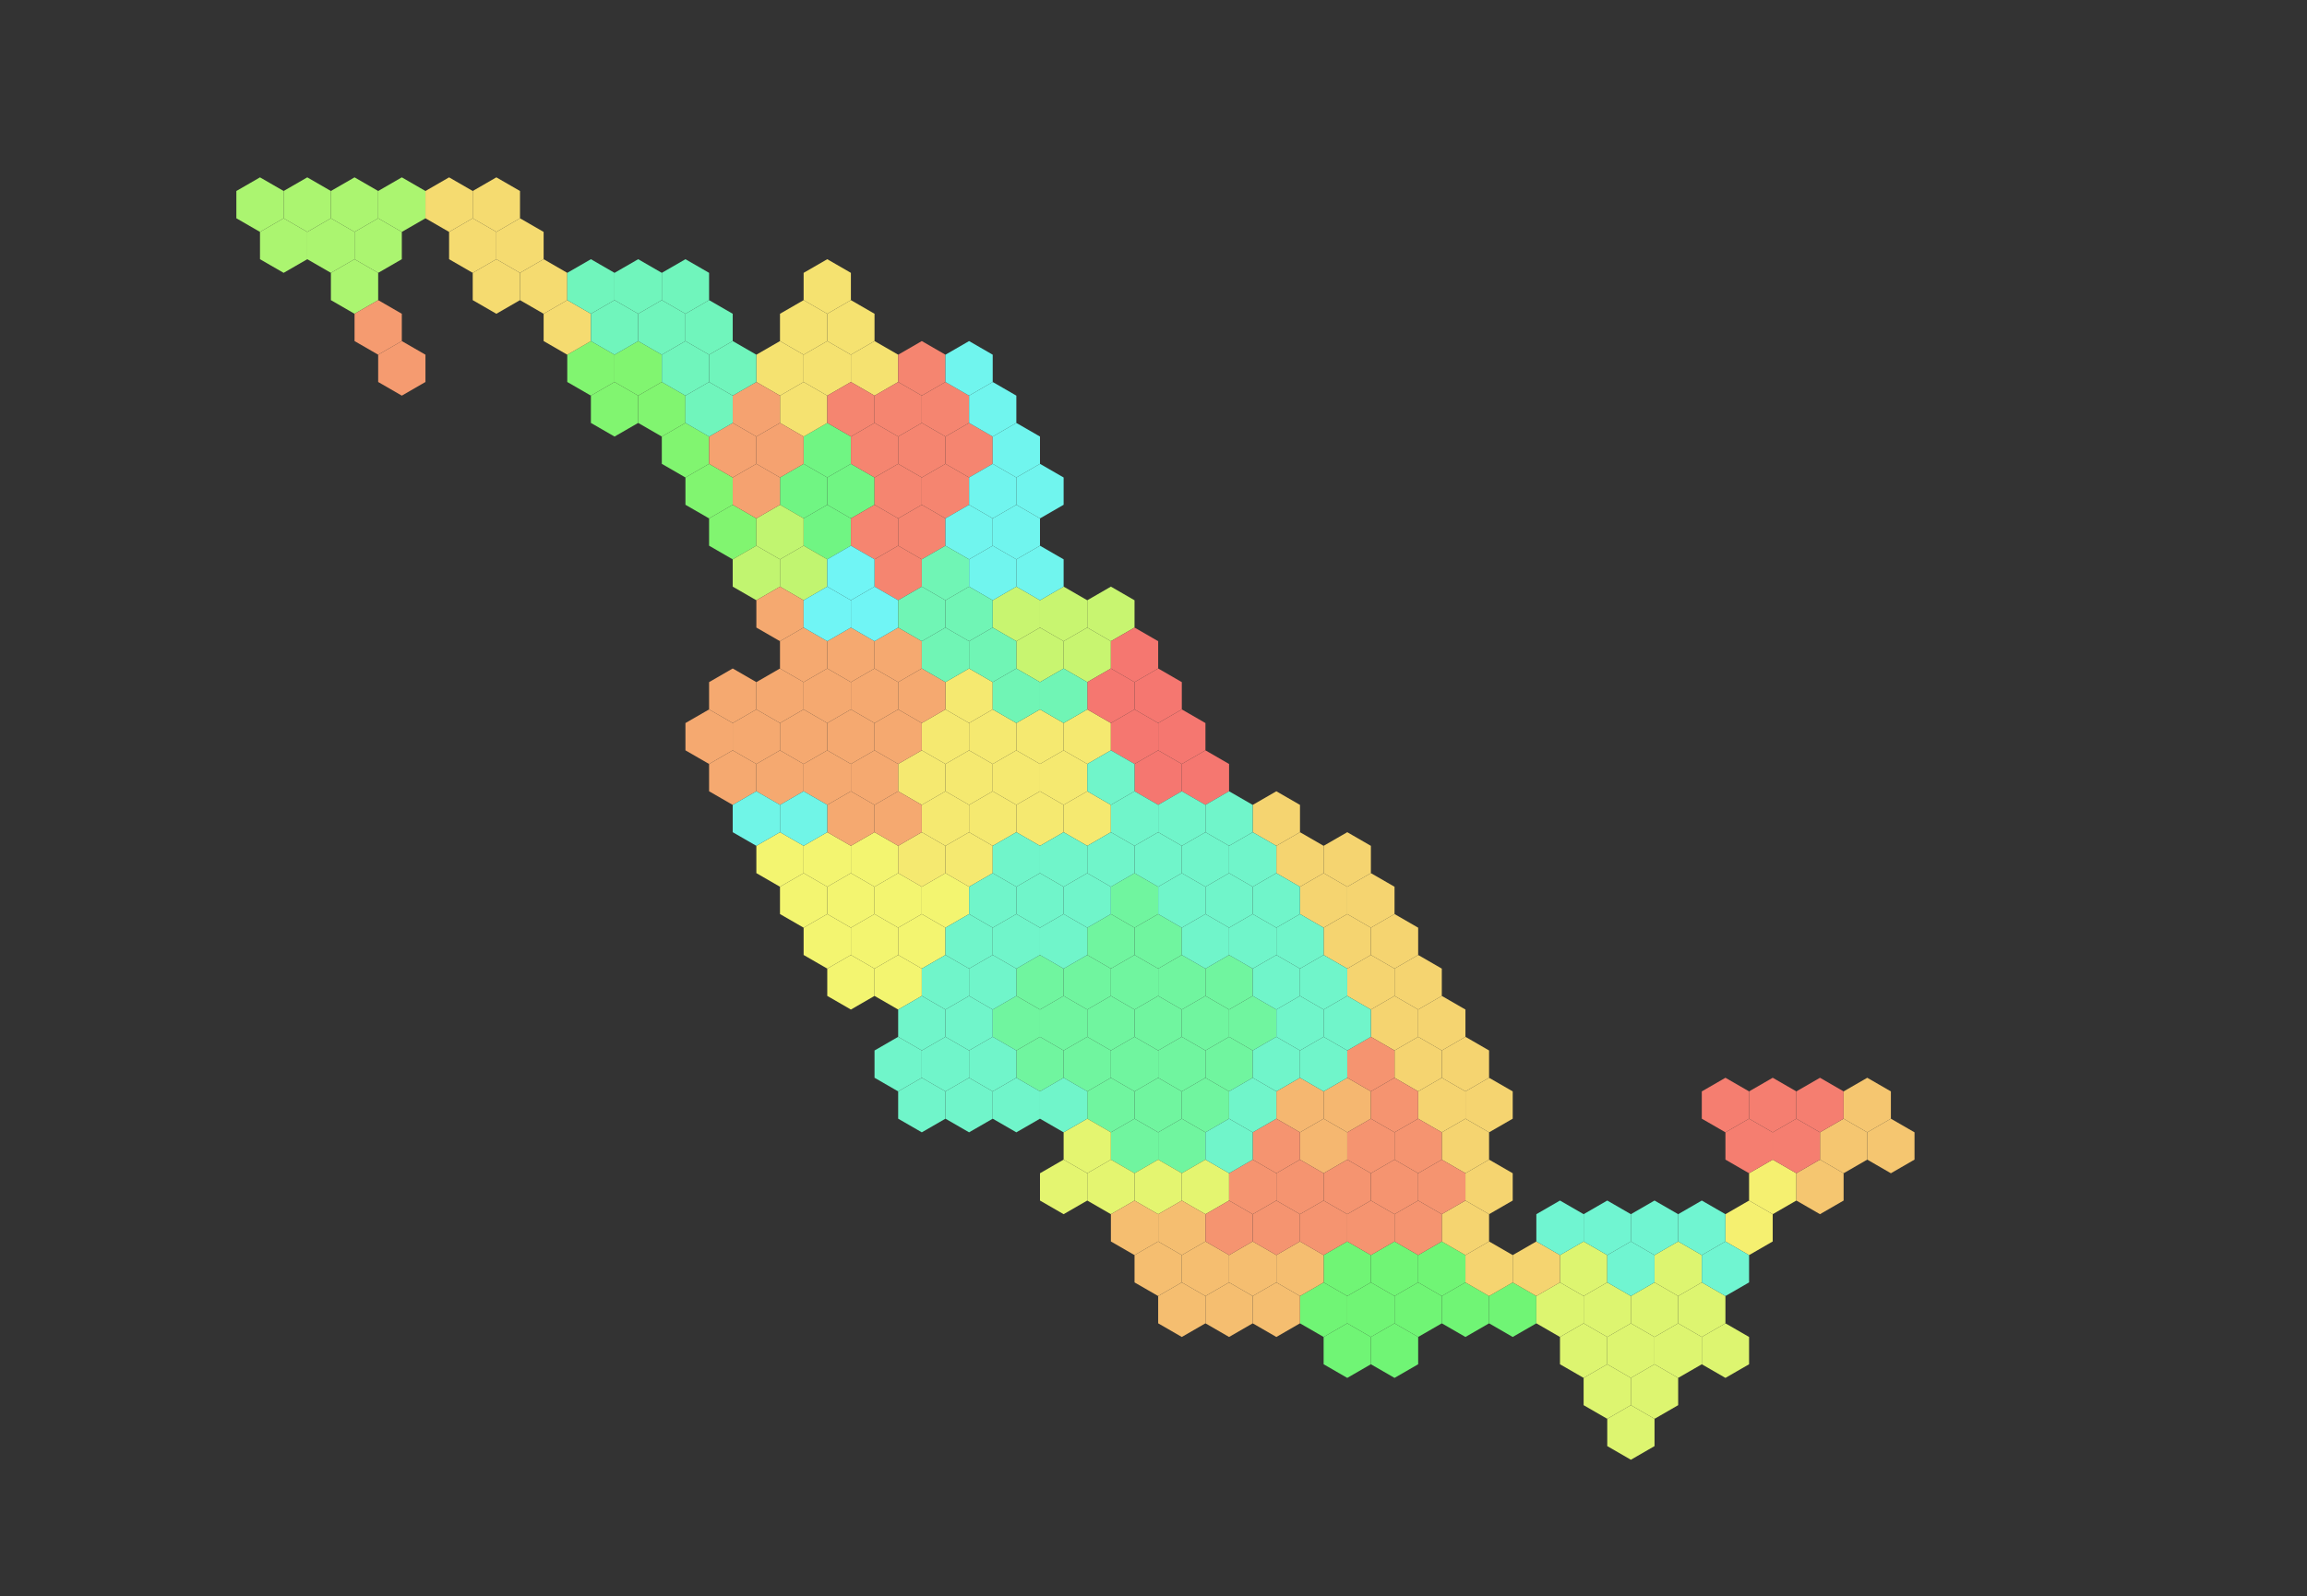 <?xml version="1.0" encoding="utf-8"?><svg xmlns="http://www.w3.org/2000/svg" width="1994" height="1380"><rect width="100%" height="100%" fill="#333333" stroke="none"/><g id="Ciudad de México"><polygon points="960.178,766.667,980.607,754.872,1001.037,766.667,1001.037,790.256,980.607,802.051,960.178,790.256,960.178,766.667" fill="rgb(112, 245, 159)"/><polygon points="878.461,837.436,898.89,825.641,919.319,837.436,919.319,861.026,898.89,872.821,878.461,861.026,878.461,837.436" fill="rgb(112, 245, 159)"/><polygon points="878.461,908.205,898.89,896.41,919.319,908.205,919.319,931.795,898.89,943.59,878.461,931.795,878.461,908.205" fill="rgb(112, 245, 159)"/><polygon points="858.031,872.821,878.461,861.026,898.89,872.821,898.89,896.41,878.461,908.205,858.031,896.41,858.031,872.821" fill="rgb(112, 245, 159)"/><polygon points="919.319,837.436,939.749,825.641,960.178,837.436,960.178,861.026,939.749,872.821,919.319,861.026,919.319,837.436" fill="rgb(112, 245, 159)"/><polygon points="898.89,872.821,919.319,861.026,939.749,872.821,939.749,896.41,919.319,908.205,898.89,896.41,898.89,872.821" fill="rgb(112, 245, 159)"/><polygon points="919.319,908.205,939.749,896.41,960.178,908.205,960.178,931.795,939.749,943.59,919.319,931.795,919.319,908.205" fill="rgb(112, 245, 159)"/><polygon points="939.749,802.051,960.178,790.256,980.607,802.051,980.607,825.641,960.178,837.436,939.749,825.641,939.749,802.051" fill="rgb(112, 245, 159)"/><polygon points="960.178,837.436,980.607,825.641,1001.037,837.436,1001.037,861.026,980.607,872.821,960.178,861.026,960.178,837.436" fill="rgb(112, 245, 159)"/><polygon points="939.749,872.821,960.178,861.026,980.607,872.821,980.607,896.41,960.178,908.205,939.749,896.41,939.749,872.821" fill="rgb(112, 245, 159)"/><polygon points="960.178,908.205,980.607,896.41,1001.037,908.205,1001.037,931.795,980.607,943.59,960.178,931.795,960.178,908.205" fill="rgb(112, 245, 159)"/><polygon points="939.749,943.59,960.178,931.795,980.607,943.59,980.607,967.179,960.178,978.974,939.749,967.179,939.749,943.59" fill="rgb(112, 245, 159)"/><polygon points="960.178,978.974,980.607,967.179,1001.037,978.974,1001.037,1002.564,980.607,1014.359,960.178,1002.564,960.178,978.974" fill="rgb(112, 245, 159)"/><polygon points="980.607,802.051,1001.037,790.256,1021.466,802.051,1021.466,825.641,1001.037,837.436,980.607,825.641,980.607,802.051" fill="rgb(112, 245, 159)"/><polygon points="1001.037,837.436,1021.466,825.641,1041.895,837.436,1041.895,861.026,1021.466,872.821,1001.037,861.026,1001.037,837.436" fill="rgb(112, 245, 159)"/><polygon points="980.607,872.821,1001.037,861.026,1021.466,872.821,1021.466,896.41,1001.037,908.205,980.607,896.41,980.607,872.821" fill="rgb(112, 245, 159)"/><polygon points="1001.037,908.205,1021.466,896.41,1041.895,908.205,1041.895,931.795,1021.466,943.59,1001.037,931.795,1001.037,908.205" fill="rgb(112, 245, 159)"/><polygon points="980.607,943.59,1001.037,931.795,1021.466,943.59,1021.466,967.179,1001.037,978.974,980.607,967.179,980.607,943.59" fill="rgb(112, 245, 159)"/><polygon points="1001.037,978.974,1021.466,967.179,1041.895,978.974,1041.895,1002.564,1021.466,1014.359,1001.037,1002.564,1001.037,978.974" fill="rgb(112, 245, 159)"/><polygon points="1041.895,837.436,1062.324,825.641,1082.754,837.436,1082.754,861.026,1062.324,872.821,1041.895,861.026,1041.895,837.436" fill="rgb(112, 245, 159)"/><polygon points="1021.466,872.821,1041.895,861.026,1062.324,872.821,1062.324,896.41,1041.895,908.205,1021.466,896.41,1021.466,872.821" fill="rgb(112, 245, 159)"/><polygon points="1021.466,943.59,1041.895,931.795,1062.324,943.59,1062.324,967.179,1041.895,978.974,1021.466,967.179,1021.466,943.59" fill="rgb(112, 245, 159)"/><polygon points="1041.895,908.205,1062.324,896.41,1082.754,908.205,1082.754,931.795,1062.324,943.59,1041.895,931.795,1041.895,908.205" fill="rgb(112, 245, 159)"/><polygon points="1062.324,872.821,1082.754,861.026,1103.183,872.821,1103.183,896.41,1082.754,908.205,1062.324,896.41,1062.324,872.821" fill="rgb(112, 245, 159)"/></g><g id="Zacatecas"><polygon points="694.597,448.205,715.026,436.41,735.455,448.205,735.455,471.795,715.026,483.59,694.597,471.795,694.597,448.205" fill="rgb(112, 245, 131)"/><polygon points="674.167,412.821,694.597,401.026,715.026,412.821,715.026,436.41,694.597,448.205,674.167,436.41,674.167,412.821" fill="rgb(112, 245, 131)"/><polygon points="694.597,377.436,715.026,365.641,735.455,377.436,735.455,401.026,715.026,412.821,694.597,401.026,694.597,377.436" fill="rgb(112, 245, 131)"/><polygon points="715.026,412.821,735.455,401.026,755.885,412.821,755.885,436.41,735.455,448.205,715.026,436.41,715.026,412.821" fill="rgb(112, 245, 131)"/></g><g id="Oaxaca"><polygon points="1184.9,1155.897,1205.33,1144.103,1225.759,1155.897,1225.759,1179.487,1205.33,1191.282,1184.9,1179.487,1184.9,1155.897" fill="rgb(112, 245, 117)"/><polygon points="1144.042,1085.128,1164.471,1073.333,1184.9,1085.128,1184.9,1108.718,1164.471,1120.513,1144.042,1108.718,1144.042,1085.128" fill="rgb(112, 245, 117)"/><polygon points="1123.612,1120.513,1144.042,1108.718,1164.471,1120.513,1164.471,1144.103,1144.042,1155.897,1123.612,1144.103,1123.612,1120.513" fill="rgb(112, 245, 117)"/><polygon points="1144.042,1155.897,1164.471,1144.103,1184.9,1155.897,1184.9,1179.487,1164.471,1191.282,1144.042,1179.487,1144.042,1155.897" fill="rgb(112, 245, 117)"/><polygon points="1246.188,1120.513,1266.618,1108.718,1287.047,1120.513,1287.047,1144.103,1266.618,1155.897,1246.188,1144.103,1246.188,1120.513" fill="rgb(112, 245, 117)"/><polygon points="1225.759,1085.128,1246.188,1073.333,1266.618,1085.128,1266.618,1108.718,1246.188,1120.513,1225.759,1108.718,1225.759,1085.128" fill="rgb(112, 245, 117)"/><polygon points="1205.33,1120.513,1225.759,1108.718,1246.188,1120.513,1246.188,1144.103,1225.759,1155.897,1205.33,1144.103,1205.33,1120.513" fill="rgb(112, 245, 117)"/><polygon points="1184.9,1085.128,1205.33,1073.333,1225.759,1085.128,1225.759,1108.718,1205.33,1120.513,1184.9,1108.718,1184.9,1085.128" fill="rgb(112, 245, 117)"/><polygon points="1164.471,1120.513,1184.9,1108.718,1205.33,1120.513,1205.33,1144.103,1184.9,1155.897,1164.471,1144.103,1164.471,1120.513" fill="rgb(112, 245, 117)"/><polygon points="1287.047,1120.513,1307.476,1108.718,1327.906,1120.513,1327.906,1144.103,1307.476,1155.897,1287.047,1144.103,1287.047,1120.513" fill="rgb(112, 245, 117)"/></g><g id="Sinaloa"><polygon points="572.021,377.436,592.45,365.641,612.88,377.436,612.88,401.026,592.45,412.821,572.021,401.026,572.021,377.436" fill="rgb(129, 245, 112)"/><polygon points="510.733,342.051,531.162,330.256,551.592,342.051,551.592,365.641,531.162,377.436,510.733,365.641,510.733,342.051" fill="rgb(129, 245, 112)"/><polygon points="551.592,342.051,572.021,330.256,592.45,342.051,592.45,365.641,572.021,377.436,551.592,365.641,551.592,342.051" fill="rgb(129, 245, 112)"/><polygon points="490.304,306.667,510.733,294.872,531.162,306.667,531.162,330.256,510.733,342.051,490.304,330.256,490.304,306.667" fill="rgb(129, 245, 112)"/><polygon points="531.162,306.667,551.592,294.872,572.021,306.667,572.021,330.256,551.592,342.051,531.162,330.256,531.162,306.667" fill="rgb(129, 245, 112)"/><polygon points="592.45,412.821,612.88,401.026,633.309,412.821,633.309,436.41,612.88,448.205,592.45,436.41,592.45,412.821" fill="rgb(129, 245, 112)"/><polygon points="612.88,448.205,633.309,436.41,653.738,448.205,653.738,471.795,633.309,483.59,612.88,471.795,612.88,448.205" fill="rgb(129, 245, 112)"/></g><g id="Baja California"><polygon points="245.152,165.128,265.581,153.333,286.01,165.128,286.01,188.718,265.581,200.513,245.152,188.718,245.152,165.128" fill="rgb(171, 245, 112)"/><polygon points="224.722,200.513,245.152,188.718,265.581,200.513,265.581,224.103,245.152,235.897,224.722,224.103,224.722,200.513" fill="rgb(171, 245, 112)"/><polygon points="306.44,200.513,326.869,188.718,347.298,200.513,347.298,224.103,326.869,235.897,306.44,224.103,306.44,200.513" fill="rgb(171, 245, 112)"/><polygon points="286.01,165.128,306.44,153.333,326.869,165.128,326.869,188.718,306.44,200.513,286.01,188.718,286.01,165.128" fill="rgb(171, 245, 112)"/><polygon points="265.581,200.513,286.01,188.718,306.44,200.513,306.44,224.103,286.01,235.897,265.581,224.103,265.581,200.513" fill="rgb(171, 245, 112)"/><polygon points="286.01,235.897,306.44,224.103,326.869,235.897,326.869,259.487,306.44,271.282,286.01,259.487,286.01,235.897" fill="rgb(171, 245, 112)"/><polygon points="326.869,165.128,347.298,153.333,367.728,165.128,367.728,188.718,347.298,200.513,326.869,188.718,326.869,165.128" fill="rgb(171, 245, 112)"/><polygon points="204.293,165.128,224.722,153.333,245.152,165.128,245.152,188.718,224.722,200.513,204.293,188.718,204.293,165.128" fill="rgb(171, 245, 112)"/></g><g id="Nayarit"><polygon points="674.167,483.59,694.597,471.795,715.026,483.59,715.026,507.179,694.597,518.974,674.167,507.179,674.167,483.59" fill="rgb(193, 245, 112)"/><polygon points="653.738,448.205,674.167,436.41,694.597,448.205,694.597,471.795,674.167,483.59,653.738,471.795,653.738,448.205" fill="rgb(193, 245, 112)"/><polygon points="633.309,483.59,653.738,471.795,674.167,483.59,674.167,507.179,653.738,518.974,633.309,507.179,633.309,483.59" fill="rgb(193, 245, 112)"/></g><g id="Querétaro"><polygon points="858.031,518.974,878.461,507.179,898.89,518.974,898.89,542.564,878.461,554.359,858.031,542.564,858.031,518.974" fill="rgb(200, 245, 112)"/><polygon points="939.749,518.974,960.178,507.179,980.607,518.974,980.607,542.564,960.178,554.359,939.749,542.564,939.749,518.974" fill="rgb(200, 245, 112)"/><polygon points="898.89,518.974,919.319,507.179,939.749,518.974,939.749,542.564,919.319,554.359,898.89,542.564,898.89,518.974" fill="rgb(200, 245, 112)"/><polygon points="878.461,554.359,898.89,542.564,919.319,554.359,919.319,577.949,898.89,589.744,878.461,577.949,878.461,554.359" fill="rgb(200, 245, 112)"/><polygon points="919.319,554.359,939.749,542.564,960.178,554.359,960.178,577.949,939.749,589.744,919.319,577.949,919.319,554.359" fill="rgb(200, 245, 112)"/></g><g id="Chiapas"><polygon points="1327.906,1120.513,1348.335,1108.718,1368.764,1120.513,1368.764,1144.103,1348.335,1155.897,1327.906,1144.103,1327.906,1120.513" fill="rgb(221, 245, 112)"/><polygon points="1348.335,1085.128,1368.764,1073.333,1389.194,1085.128,1389.194,1108.718,1368.764,1120.513,1348.335,1108.718,1348.335,1085.128" fill="rgb(221, 245, 112)"/><polygon points="1368.764,1120.513,1389.194,1108.718,1409.623,1120.513,1409.623,1144.103,1389.194,1155.897,1368.764,1144.103,1368.764,1120.513" fill="rgb(221, 245, 112)"/><polygon points="1348.335,1155.897,1368.764,1144.103,1389.194,1155.897,1389.194,1179.487,1368.764,1191.282,1348.335,1179.487,1348.335,1155.897" fill="rgb(221, 245, 112)"/><polygon points="1368.764,1191.282,1389.194,1179.487,1409.623,1191.282,1409.623,1214.872,1389.194,1226.667,1368.764,1214.872,1368.764,1191.282" fill="rgb(221, 245, 112)"/><polygon points="1409.623,1120.513,1430.052,1108.718,1450.482,1120.513,1450.482,1144.103,1430.052,1155.897,1409.623,1144.103,1409.623,1120.513" fill="rgb(221, 245, 112)"/><polygon points="1389.194,1155.897,1409.623,1144.103,1430.052,1155.897,1430.052,1179.487,1409.623,1191.282,1389.194,1179.487,1389.194,1155.897" fill="rgb(221, 245, 112)"/><polygon points="1409.623,1191.282,1430.052,1179.487,1450.482,1191.282,1450.482,1214.872,1430.052,1226.667,1409.623,1214.872,1409.623,1191.282" fill="rgb(221, 245, 112)"/><polygon points="1450.482,1120.513,1470.911,1108.718,1491.34,1120.513,1491.34,1144.103,1470.911,1155.897,1450.482,1144.103,1450.482,1120.513" fill="rgb(221, 245, 112)"/><polygon points="1430.052,1155.897,1450.482,1144.103,1470.911,1155.897,1470.911,1179.487,1450.482,1191.282,1430.052,1179.487,1430.052,1155.897" fill="rgb(221, 245, 112)"/><polygon points="1389.194,1226.667,1409.623,1214.872,1430.052,1226.667,1430.052,1250.256,1409.623,1262.051,1389.194,1250.256,1389.194,1226.667" fill="rgb(221, 245, 112)"/><polygon points="1470.911,1155.897,1491.34,1144.103,1511.769,1155.897,1511.769,1179.487,1491.34,1191.282,1470.911,1179.487,1470.911,1155.897" fill="rgb(221, 245, 112)"/><polygon points="1430.052,1085.128,1450.482,1073.333,1470.911,1085.128,1470.911,1108.718,1450.482,1120.513,1430.052,1108.718,1430.052,1085.128" fill="rgb(221, 245, 112)"/></g><g id="Morelos"><polygon points="919.319,978.974,939.749,967.179,960.178,978.974,960.178,1002.564,939.749,1014.359,919.319,1002.564,919.319,978.974" fill="rgb(228, 245, 112)"/><polygon points="898.89,1014.359,919.319,1002.564,939.749,1014.359,939.749,1037.949,919.319,1049.744,898.89,1037.949,898.89,1014.359" fill="rgb(228, 245, 112)"/><polygon points="1021.466,1014.359,1041.895,1002.564,1062.324,1014.359,1062.324,1037.949,1041.895,1049.744,1021.466,1037.949,1021.466,1014.359" fill="rgb(228, 245, 112)"/><polygon points="980.607,1014.359,1001.037,1002.564,1021.466,1014.359,1021.466,1037.949,1001.037,1049.744,980.607,1037.949,980.607,1014.359" fill="rgb(228, 245, 112)"/><polygon points="939.749,1014.359,960.178,1002.564,980.607,1014.359,980.607,1037.949,960.178,1049.744,939.749,1037.949,939.749,1014.359" fill="rgb(228, 245, 112)"/></g><g id="Michoacán"><polygon points="715.026,837.436,735.455,825.641,755.885,837.436,755.885,861.026,735.455,872.821,715.026,861.026,715.026,837.436" fill="rgb(243, 245, 112)"/><polygon points="735.455,731.282,755.885,719.487,776.314,731.282,776.314,754.872,755.885,766.667,735.455,754.872,735.455,731.282" fill="rgb(243, 245, 112)"/><polygon points="694.597,731.282,715.026,719.487,735.455,731.282,735.455,754.872,715.026,766.667,694.597,754.872,694.597,731.282" fill="rgb(243, 245, 112)"/><polygon points="653.738,731.282,674.167,719.487,694.597,731.282,694.597,754.872,674.167,766.667,653.738,754.872,653.738,731.282" fill="rgb(243, 245, 112)"/><polygon points="674.167,766.667,694.597,754.872,715.026,766.667,715.026,790.256,694.597,802.051,674.167,790.256,674.167,766.667" fill="rgb(243, 245, 112)"/><polygon points="694.597,802.051,715.026,790.256,735.455,802.051,735.455,825.641,715.026,837.436,694.597,825.641,694.597,802.051" fill="rgb(243, 245, 112)"/><polygon points="715.026,766.667,735.455,754.872,755.885,766.667,755.885,790.256,735.455,802.051,715.026,790.256,715.026,766.667" fill="rgb(243, 245, 112)"/><polygon points="735.455,802.051,755.885,790.256,776.314,802.051,776.314,825.641,755.885,837.436,735.455,825.641,735.455,802.051" fill="rgb(243, 245, 112)"/><polygon points="755.885,766.667,776.314,754.872,796.743,766.667,796.743,790.256,776.314,802.051,755.885,790.256,755.885,766.667" fill="rgb(243, 245, 112)"/><polygon points="776.314,802.051,796.743,790.256,817.173,802.051,817.173,825.641,796.743,837.436,776.314,825.641,776.314,802.051" fill="rgb(243, 245, 112)"/><polygon points="755.885,837.436,776.314,825.641,796.743,837.436,796.743,861.026,776.314,872.821,755.885,861.026,755.885,837.436" fill="rgb(243, 245, 112)"/><polygon points="796.743,766.667,817.173,754.872,837.602,766.667,837.602,790.256,817.173,802.051,796.743,790.256,796.743,766.667" fill="rgb(243, 245, 112)"/></g><g id="Campeche"><polygon points="1511.769,1014.359,1532.199,1002.564,1552.628,1014.359,1552.628,1037.949,1532.199,1049.744,1511.769,1037.949,1511.769,1014.359" fill="rgb(245, 240, 112)"/><polygon points="1491.34,1049.744,1511.769,1037.949,1532.199,1049.744,1532.199,1073.333,1511.769,1085.128,1491.34,1073.333,1491.34,1049.744" fill="rgb(245, 240, 112)"/></g><g id="Guanajuato"><polygon points="817.173,731.282,837.602,719.487,858.031,731.282,858.031,754.872,837.602,766.667,817.173,754.872,817.173,731.282" fill="rgb(245, 233, 112)"/><polygon points="796.743,695.897,817.173,684.103,837.602,695.897,837.602,719.487,817.173,731.282,796.743,719.487,796.743,695.897" fill="rgb(245, 233, 112)"/><polygon points="817.173,589.744,837.602,577.949,858.031,589.744,858.031,613.333,837.602,625.128,817.173,613.333,817.173,589.744" fill="rgb(245, 233, 112)"/><polygon points="796.743,625.128,817.173,613.333,837.602,625.128,837.602,648.718,817.173,660.513,796.743,648.718,796.743,625.128" fill="rgb(245, 233, 112)"/><polygon points="817.173,660.513,837.602,648.718,858.031,660.513,858.031,684.103,837.602,695.897,817.173,684.103,817.173,660.513" fill="rgb(245, 233, 112)"/><polygon points="776.314,731.282,796.743,719.487,817.173,731.282,817.173,754.872,796.743,766.667,776.314,754.872,776.314,731.282" fill="rgb(245, 233, 112)"/><polygon points="837.602,625.128,858.031,613.333,878.461,625.128,878.461,648.718,858.031,660.513,837.602,648.718,837.602,625.128" fill="rgb(245, 233, 112)"/><polygon points="858.031,660.513,878.461,648.718,898.89,660.513,898.89,684.103,878.461,695.897,858.031,684.103,858.031,660.513" fill="rgb(245, 233, 112)"/><polygon points="837.602,695.897,858.031,684.103,878.461,695.897,878.461,719.487,858.031,731.282,837.602,719.487,837.602,695.897" fill="rgb(245, 233, 112)"/><polygon points="919.319,695.897,939.749,684.103,960.178,695.897,960.178,719.487,939.749,731.282,919.319,719.487,919.319,695.897" fill="rgb(245, 233, 112)"/><polygon points="776.314,660.513,796.743,648.718,817.173,660.513,817.173,684.103,796.743,695.897,776.314,684.103,776.314,660.513" fill="rgb(245, 233, 112)"/><polygon points="878.461,625.128,898.89,613.333,919.319,625.128,919.319,648.718,898.89,660.513,878.461,648.718,878.461,625.128" fill="rgb(245, 233, 112)"/><polygon points="898.89,660.513,919.319,648.718,939.749,660.513,939.749,684.103,919.319,695.897,898.89,684.103,898.89,660.513" fill="rgb(245, 233, 112)"/><polygon points="878.461,695.897,898.89,684.103,919.319,695.897,919.319,719.487,898.89,731.282,878.461,719.487,878.461,695.897" fill="rgb(245, 233, 112)"/><polygon points="919.319,625.128,939.749,613.333,960.178,625.128,960.178,648.718,939.749,660.513,919.319,648.718,919.319,625.128" fill="rgb(245, 233, 112)"/></g><g id="Coahuila"><polygon points="735.455,306.667,755.885,294.872,776.314,306.667,776.314,330.256,755.885,342.051,735.455,330.256,735.455,306.667" fill="rgb(245, 226, 112)"/><polygon points="715.026,271.282,735.455,259.487,755.885,271.282,755.885,294.872,735.455,306.667,715.026,294.872,715.026,271.282" fill="rgb(245, 226, 112)"/><polygon points="674.167,271.282,694.597,259.487,715.026,271.282,715.026,294.872,694.597,306.667,674.167,294.872,674.167,271.282" fill="rgb(245, 226, 112)"/><polygon points="694.597,235.897,715.026,224.103,735.455,235.897,735.455,259.487,715.026,271.282,694.597,259.487,694.597,235.897" fill="rgb(245, 226, 112)"/><polygon points="653.738,306.667,674.167,294.872,694.597,306.667,694.597,330.256,674.167,342.051,653.738,330.256,653.738,306.667" fill="rgb(245, 226, 112)"/><polygon points="674.167,342.051,694.597,330.256,715.026,342.051,715.026,365.641,694.597,377.436,674.167,365.641,674.167,342.051" fill="rgb(245, 226, 112)"/><polygon points="694.597,306.667,715.026,294.872,735.455,306.667,735.455,330.256,715.026,342.051,694.597,330.256,694.597,306.667" fill="rgb(245, 226, 112)"/></g><g id="Sonora"><polygon points="449.445,235.897,469.874,224.103,490.304,235.897,490.304,259.487,469.874,271.282,449.445,259.487,449.445,235.897" fill="rgb(245, 219, 112)"/><polygon points="429.016,200.513,449.445,188.718,469.874,200.513,469.874,224.103,449.445,235.897,429.016,224.103,429.016,200.513" fill="rgb(245, 219, 112)"/><polygon points="408.586,235.897,429.016,224.103,449.445,235.897,449.445,259.487,429.016,271.282,408.586,259.487,408.586,235.897" fill="rgb(245, 219, 112)"/><polygon points="388.157,200.513,408.586,188.718,429.016,200.513,429.016,224.103,408.586,235.897,388.157,224.103,388.157,200.513" fill="rgb(245, 219, 112)"/><polygon points="367.728,165.128,388.157,153.333,408.586,165.128,408.586,188.718,388.157,200.513,367.728,188.718,367.728,165.128" fill="rgb(245, 219, 112)"/><polygon points="408.586,165.128,429.016,153.333,449.445,165.128,449.445,188.718,429.016,200.513,408.586,188.718,408.586,165.128" fill="rgb(245, 219, 112)"/><polygon points="469.874,271.282,490.304,259.487,510.733,271.282,510.733,294.872,490.304,306.667,469.874,294.872,469.874,271.282" fill="rgb(245, 219, 112)"/></g><g id="Veracruz"><polygon points="1123.612,766.667,1144.042,754.872,1164.471,766.667,1164.471,790.256,1144.042,802.051,1123.612,790.256,1123.612,766.667" fill="rgb(245, 212, 112)"/><polygon points="1144.042,802.051,1164.471,790.256,1184.9,802.051,1184.9,825.641,1164.471,837.436,1144.042,825.641,1144.042,802.051" fill="rgb(245, 212, 112)"/><polygon points="1205.33,908.205,1225.759,896.41,1246.188,908.205,1246.188,931.795,1225.759,943.59,1205.33,931.795,1205.33,908.205" fill="rgb(245, 212, 112)"/><polygon points="1164.471,766.667,1184.9,754.872,1205.33,766.667,1205.33,790.256,1184.9,802.051,1164.471,790.256,1164.471,766.667" fill="rgb(245, 212, 112)"/><polygon points="1184.9,802.051,1205.33,790.256,1225.759,802.051,1225.759,825.641,1205.33,837.436,1184.9,825.641,1184.9,802.051" fill="rgb(245, 212, 112)"/><polygon points="1164.471,837.436,1184.9,825.641,1205.33,837.436,1205.33,861.026,1184.9,872.821,1164.471,861.026,1164.471,837.436" fill="rgb(245, 212, 112)"/><polygon points="1184.9,872.821,1205.33,861.026,1225.759,872.821,1225.759,896.41,1205.33,908.205,1184.9,896.41,1184.9,872.821" fill="rgb(245, 212, 112)"/><polygon points="1307.476,1085.128,1327.906,1073.333,1348.335,1085.128,1348.335,1108.718,1327.906,1120.513,1307.476,1108.718,1307.476,1085.128" fill="rgb(245, 212, 112)"/><polygon points="1266.618,943.59,1287.047,931.795,1307.476,943.59,1307.476,967.179,1287.047,978.974,1266.618,967.179,1266.618,943.59" fill="rgb(245, 212, 112)"/><polygon points="1205.33,837.436,1225.759,825.641,1246.188,837.436,1246.188,861.026,1225.759,872.821,1205.33,861.026,1205.33,837.436" fill="rgb(245, 212, 112)"/><polygon points="1225.759,872.821,1246.188,861.026,1266.618,872.821,1266.618,896.41,1246.188,908.205,1225.759,896.41,1225.759,872.821" fill="rgb(245, 212, 112)"/><polygon points="1144.042,731.282,1164.471,719.487,1184.9,731.282,1184.9,754.872,1164.471,766.667,1144.042,754.872,1144.042,731.282" fill="rgb(245, 212, 112)"/><polygon points="1266.618,1085.128,1287.047,1073.333,1307.476,1085.128,1307.476,1108.718,1287.047,1120.513,1266.618,1108.718,1266.618,1085.128" fill="rgb(245, 212, 112)"/><polygon points="1246.188,978.974,1266.618,967.179,1287.047,978.974,1287.047,1002.564,1266.618,1014.359,1246.188,1002.564,1246.188,978.974" fill="rgb(245, 212, 112)"/><polygon points="1225.759,943.59,1246.188,931.795,1266.618,943.59,1266.618,967.179,1246.188,978.974,1225.759,967.179,1225.759,943.59" fill="rgb(245, 212, 112)"/><polygon points="1103.183,731.282,1123.612,719.487,1144.042,731.282,1144.042,754.872,1123.612,766.667,1103.183,754.872,1103.183,731.282" fill="rgb(245, 212, 112)"/><polygon points="1082.754,695.897,1103.183,684.103,1123.612,695.897,1123.612,719.487,1103.183,731.282,1082.754,719.487,1082.754,695.897" fill="rgb(245, 212, 112)"/><polygon points="1246.188,1049.744,1266.618,1037.949,1287.047,1049.744,1287.047,1073.333,1266.618,1085.128,1246.188,1073.333,1246.188,1049.744" fill="rgb(245, 212, 112)"/><polygon points="1246.188,908.205,1266.618,896.41,1287.047,908.205,1287.047,931.795,1266.618,943.59,1246.188,931.795,1246.188,908.205" fill="rgb(245, 212, 112)"/><polygon points="1266.618,1014.359,1287.047,1002.564,1307.476,1014.359,1307.476,1037.949,1287.047,1049.744,1266.618,1037.949,1266.618,1014.359" fill="rgb(245, 212, 112)"/></g><g id="Quintana Roo"><polygon points="1573.057,978.974,1593.487,967.179,1613.916,978.974,1613.916,1002.564,1593.487,1014.359,1573.057,1002.564,1573.057,978.974" fill="rgb(245, 198, 112)"/><polygon points="1552.628,1014.359,1573.057,1002.564,1593.487,1014.359,1593.487,1037.949,1573.057,1049.744,1552.628,1037.949,1552.628,1014.359" fill="rgb(245, 198, 112)"/><polygon points="1613.916,978.974,1634.345,967.179,1654.775,978.974,1654.775,1002.564,1634.345,1014.359,1613.916,1002.564,1613.916,978.974" fill="rgb(245, 198, 112)"/><polygon points="1593.487,943.59,1613.916,931.795,1634.345,943.59,1634.345,967.179,1613.916,978.974,1593.487,967.179,1593.487,943.59" fill="rgb(245, 198, 112)"/></g><g id="Guerrero"><polygon points="980.607,1085.128,1001.037,1073.333,1021.466,1085.128,1021.466,1108.718,1001.037,1120.513,980.607,1108.718,980.607,1085.128" fill="rgb(245, 190, 112)"/><polygon points="1001.037,1120.513,1021.466,1108.718,1041.895,1120.513,1041.895,1144.103,1021.466,1155.897,1001.037,1144.103,1001.037,1120.513" fill="rgb(245, 190, 112)"/><polygon points="1021.466,1085.128,1041.895,1073.333,1062.324,1085.128,1062.324,1108.718,1041.895,1120.513,1021.466,1108.718,1021.466,1085.128" fill="rgb(245, 190, 112)"/><polygon points="1041.895,1120.513,1062.324,1108.718,1082.754,1120.513,1082.754,1144.103,1062.324,1155.897,1041.895,1144.103,1041.895,1120.513" fill="rgb(245, 190, 112)"/><polygon points="1001.037,1049.744,1021.466,1037.949,1041.895,1049.744,1041.895,1073.333,1021.466,1085.128,1001.037,1073.333,1001.037,1049.744" fill="rgb(245, 190, 112)"/><polygon points="1062.324,1085.128,1082.754,1073.333,1103.183,1085.128,1103.183,1108.718,1082.754,1120.513,1062.324,1108.718,1062.324,1085.128" fill="rgb(245, 190, 112)"/><polygon points="1082.754,1120.513,1103.183,1108.718,1123.612,1120.513,1123.612,1144.103,1103.183,1155.897,1082.754,1144.103,1082.754,1120.513" fill="rgb(245, 190, 112)"/><polygon points="960.178,1049.744,980.607,1037.949,1001.037,1049.744,1001.037,1073.333,980.607,1085.128,960.178,1073.333,960.178,1049.744" fill="rgb(245, 190, 112)"/><polygon points="1103.183,1085.128,1123.612,1073.333,1144.042,1085.128,1144.042,1108.718,1123.612,1120.513,1103.183,1108.718,1103.183,1085.128" fill="rgb(245, 190, 112)"/></g><g id="Tlaxcala"><polygon points="1103.183,943.59,1123.612,931.795,1144.042,943.59,1144.042,967.179,1123.612,978.974,1103.183,967.179,1103.183,943.59" fill="rgb(245, 183, 112)"/><polygon points="1144.042,943.59,1164.471,931.795,1184.9,943.59,1184.9,967.179,1164.471,978.974,1144.042,967.179,1144.042,943.59" fill="rgb(245, 183, 112)"/><polygon points="1123.612,978.974,1144.042,967.179,1164.471,978.974,1164.471,1002.564,1144.042,1014.359,1123.612,1002.564,1123.612,978.974" fill="rgb(245, 183, 112)"/></g><g id="Jalisco"><polygon points="653.738,660.513,674.167,648.718,694.597,660.513,694.597,684.103,674.167,695.897,653.738,684.103,653.738,660.513" fill="rgb(245, 169, 112)"/><polygon points="674.167,625.128,694.597,613.333,715.026,625.128,715.026,648.718,694.597,660.513,674.167,648.718,674.167,625.128" fill="rgb(245, 169, 112)"/><polygon points="612.88,660.513,633.309,648.718,653.738,660.513,653.738,684.103,633.309,695.897,612.88,684.103,612.88,660.513" fill="rgb(245, 169, 112)"/><polygon points="592.45,625.128,612.88,613.333,633.309,625.128,633.309,648.718,612.88,660.513,592.45,648.718,592.45,625.128" fill="rgb(245, 169, 112)"/><polygon points="674.167,554.359,694.597,542.564,715.026,554.359,715.026,577.949,694.597,589.744,674.167,577.949,674.167,554.359" fill="rgb(245, 169, 112)"/><polygon points="694.597,589.744,715.026,577.949,735.455,589.744,735.455,613.333,715.026,625.128,694.597,613.333,694.597,589.744" fill="rgb(245, 169, 112)"/><polygon points="694.597,660.513,715.026,648.718,735.455,660.513,735.455,684.103,715.026,695.897,694.597,684.103,694.597,660.513" fill="rgb(245, 169, 112)"/><polygon points="633.309,625.128,653.738,613.333,674.167,625.128,674.167,648.718,653.738,660.513,633.309,648.718,633.309,625.128" fill="rgb(245, 169, 112)"/><polygon points="653.738,518.974,674.167,507.179,694.597,518.974,694.597,542.564,674.167,554.359,653.738,542.564,653.738,518.974" fill="rgb(245, 169, 112)"/><polygon points="715.026,554.359,735.455,542.564,755.885,554.359,755.885,577.949,735.455,589.744,715.026,577.949,715.026,554.359" fill="rgb(245, 169, 112)"/><polygon points="735.455,589.744,755.885,577.949,776.314,589.744,776.314,613.333,755.885,625.128,735.455,613.333,735.455,589.744" fill="rgb(245, 169, 112)"/><polygon points="715.026,625.128,735.455,613.333,755.885,625.128,755.885,648.718,735.455,660.513,715.026,648.718,715.026,625.128" fill="rgb(245, 169, 112)"/><polygon points="735.455,660.513,755.885,648.718,776.314,660.513,776.314,684.103,755.885,695.897,735.455,684.103,735.455,660.513" fill="rgb(245, 169, 112)"/><polygon points="715.026,695.897,735.455,684.103,755.885,695.897,755.885,719.487,735.455,731.282,715.026,719.487,715.026,695.897" fill="rgb(245, 169, 112)"/><polygon points="653.738,589.744,674.167,577.949,694.597,589.744,694.597,613.333,674.167,625.128,653.738,613.333,653.738,589.744" fill="rgb(245, 169, 112)"/><polygon points="755.885,554.359,776.314,542.564,796.743,554.359,796.743,577.949,776.314,589.744,755.885,577.949,755.885,554.359" fill="rgb(245, 169, 112)"/><polygon points="776.314,589.744,796.743,577.949,817.173,589.744,817.173,613.333,796.743,625.128,776.314,613.333,776.314,589.744" fill="rgb(245, 169, 112)"/><polygon points="755.885,625.128,776.314,613.333,796.743,625.128,796.743,648.718,776.314,660.513,755.885,648.718,755.885,625.128" fill="rgb(245, 169, 112)"/><polygon points="755.885,695.897,776.314,684.103,796.743,695.897,796.743,719.487,776.314,731.282,755.885,719.487,755.885,695.897" fill="rgb(245, 169, 112)"/><polygon points="612.88,589.744,633.309,577.949,653.738,589.744,653.738,613.333,633.309,625.128,612.88,613.333,612.88,589.744" fill="rgb(245, 169, 112)"/></g><g id="Durango"><polygon points="653.738,377.436,674.167,365.641,694.597,377.436,694.597,401.026,674.167,412.821,653.738,401.026,653.738,377.436" fill="rgb(245, 162, 112)"/><polygon points="633.309,412.821,653.738,401.026,674.167,412.821,674.167,436.41,653.738,448.205,633.309,436.41,633.309,412.821" fill="rgb(245, 162, 112)"/><polygon points="633.309,342.051,653.738,330.256,674.167,342.051,674.167,365.641,653.738,377.436,633.309,365.641,633.309,342.051" fill="rgb(245, 162, 112)"/><polygon points="612.88,377.436,633.309,365.641,653.738,377.436,653.738,401.026,633.309,412.821,612.88,401.026,612.88,377.436" fill="rgb(245, 162, 112)"/></g><g id="Baja California Sur"><polygon points="326.869,306.667,347.298,294.872,367.728,306.667,367.728,330.256,347.298,342.051,326.869,330.256,326.869,306.667" fill="rgb(245, 155, 112)"/><polygon points="306.44,271.282,326.869,259.487,347.298,271.282,347.298,294.872,326.869,306.667,306.44,294.872,306.44,271.282" fill="rgb(245, 155, 112)"/></g><g id="Puebla"><polygon points="1062.324,1014.359,1082.754,1002.564,1103.183,1014.359,1103.183,1037.949,1082.754,1049.744,1062.324,1037.949,1062.324,1014.359" fill="rgb(245, 148, 112)"/><polygon points="1082.754,978.974,1103.183,967.179,1123.612,978.974,1123.612,1002.564,1103.183,1014.359,1082.754,1002.564,1082.754,978.974" fill="rgb(245, 148, 112)"/><polygon points="1103.183,1014.359,1123.612,1002.564,1144.042,1014.359,1144.042,1037.949,1123.612,1049.744,1103.183,1037.949,1103.183,1014.359" fill="rgb(245, 148, 112)"/><polygon points="1144.042,1014.359,1164.471,1002.564,1184.9,1014.359,1184.9,1037.949,1164.471,1049.744,1144.042,1037.949,1144.042,1014.359" fill="rgb(245, 148, 112)"/><polygon points="1184.9,1014.359,1205.33,1002.564,1225.759,1014.359,1225.759,1037.949,1205.33,1049.744,1184.9,1037.949,1184.9,1014.359" fill="rgb(245, 148, 112)"/><polygon points="1184.9,943.59,1205.33,931.795,1225.759,943.59,1225.759,967.179,1205.33,978.974,1184.9,967.179,1184.9,943.59" fill="rgb(245, 148, 112)"/><polygon points="1205.33,978.974,1225.759,967.179,1246.188,978.974,1246.188,1002.564,1225.759,1014.359,1205.33,1002.564,1205.33,978.974" fill="rgb(245, 148, 112)"/><polygon points="1225.759,1014.359,1246.188,1002.564,1266.618,1014.359,1266.618,1037.949,1246.188,1049.744,1225.759,1037.949,1225.759,1014.359" fill="rgb(245, 148, 112)"/><polygon points="1164.471,978.974,1184.9,967.179,1205.33,978.974,1205.33,1002.564,1184.9,1014.359,1164.471,1002.564,1164.471,978.974" fill="rgb(245, 148, 112)"/><polygon points="1205.33,1049.744,1225.759,1037.949,1246.188,1049.744,1246.188,1073.333,1225.759,1085.128,1205.33,1073.333,1205.33,1049.744" fill="rgb(245, 148, 112)"/><polygon points="1082.754,1049.744,1103.183,1037.949,1123.612,1049.744,1123.612,1073.333,1103.183,1085.128,1082.754,1073.333,1082.754,1049.744" fill="rgb(245, 148, 112)"/><polygon points="1164.471,1049.744,1184.9,1037.949,1205.33,1049.744,1205.33,1073.333,1184.9,1085.128,1164.471,1073.333,1164.471,1049.744" fill="rgb(245, 148, 112)"/><polygon points="1123.612,1049.744,1144.042,1037.949,1164.471,1049.744,1164.471,1073.333,1144.042,1085.128,1123.612,1073.333,1123.612,1049.744" fill="rgb(245, 148, 112)"/><polygon points="1041.895,1049.744,1062.324,1037.949,1082.754,1049.744,1082.754,1073.333,1062.324,1085.128,1041.895,1073.333,1041.895,1049.744" fill="rgb(245, 148, 112)"/><polygon points="1164.471,908.205,1184.9,896.41,1205.33,908.205,1205.33,931.795,1184.9,943.59,1164.471,931.795,1164.471,908.205" fill="rgb(245, 148, 112)"/></g><g id="Nuevo León"><polygon points="735.455,377.436,755.885,365.641,776.314,377.436,776.314,401.026,755.885,412.821,735.455,401.026,735.455,377.436" fill="rgb(245, 133, 112)"/><polygon points="755.885,412.821,776.314,401.026,796.743,412.821,796.743,436.41,776.314,448.205,755.885,436.41,755.885,412.821" fill="rgb(245, 133, 112)"/><polygon points="735.455,448.205,755.885,436.41,776.314,448.205,776.314,471.795,755.885,483.59,735.455,471.795,735.455,448.205" fill="rgb(245, 133, 112)"/><polygon points="796.743,412.821,817.173,401.026,837.602,412.821,837.602,436.41,817.173,448.205,796.743,436.41,796.743,412.821" fill="rgb(245, 133, 112)"/><polygon points="776.314,448.205,796.743,436.41,817.173,448.205,817.173,471.795,796.743,483.59,776.314,471.795,776.314,448.205" fill="rgb(245, 133, 112)"/><polygon points="776.314,306.667,796.743,294.872,817.173,306.667,817.173,330.256,796.743,342.051,776.314,330.256,776.314,306.667" fill="rgb(245, 133, 112)"/><polygon points="715.026,342.051,735.455,330.256,755.885,342.051,755.885,365.641,735.455,377.436,715.026,365.641,715.026,342.051" fill="rgb(245, 133, 112)"/><polygon points="755.885,342.051,776.314,330.256,796.743,342.051,796.743,365.641,776.314,377.436,755.885,365.641,755.885,342.051" fill="rgb(245, 133, 112)"/><polygon points="796.743,342.051,817.173,330.256,837.602,342.051,837.602,365.641,817.173,377.436,796.743,365.641,796.743,342.051" fill="rgb(245, 133, 112)"/><polygon points="817.173,377.436,837.602,365.641,858.031,377.436,858.031,401.026,837.602,412.821,817.173,401.026,817.173,377.436" fill="rgb(245, 133, 112)"/><polygon points="776.314,377.436,796.743,365.641,817.173,377.436,817.173,401.026,796.743,412.821,776.314,401.026,776.314,377.436" fill="rgb(245, 133, 112)"/><polygon points="755.885,483.59,776.314,471.795,796.743,483.59,796.743,507.179,776.314,518.974,755.885,507.179,755.885,483.59" fill="rgb(245, 133, 112)"/></g><g id="Yucatán"><polygon points="1511.769,943.59,1532.199,931.795,1552.628,943.59,1552.628,967.179,1532.199,978.974,1511.769,967.179,1511.769,943.59" fill="rgb(245, 126, 112)"/><polygon points="1491.34,978.974,1511.769,967.179,1532.199,978.974,1532.199,1002.564,1511.769,1014.359,1491.34,1002.564,1491.34,978.974" fill="rgb(245, 126, 112)"/><polygon points="1470.911,943.59,1491.34,931.795,1511.769,943.59,1511.769,967.179,1491.34,978.974,1470.911,967.179,1470.911,943.59" fill="rgb(245, 126, 112)"/><polygon points="1552.628,943.59,1573.057,931.795,1593.487,943.59,1593.487,967.179,1573.057,978.974,1552.628,967.179,1552.628,943.59" fill="rgb(245, 126, 112)"/><polygon points="1532.199,978.974,1552.628,967.179,1573.057,978.974,1573.057,1002.564,1552.628,1014.359,1532.199,1002.564,1532.199,978.974" fill="rgb(245, 126, 112)"/></g><g id="Hidalgo"><polygon points="939.749,589.744,960.178,577.949,980.607,589.744,980.607,613.333,960.178,625.128,939.749,613.333,939.749,589.744" fill="rgb(245, 119, 112)"/><polygon points="960.178,625.128,980.607,613.333,1001.037,625.128,1001.037,648.718,980.607,660.513,960.178,648.718,960.178,625.128" fill="rgb(245, 119, 112)"/><polygon points="980.607,589.744,1001.037,577.949,1021.466,589.744,1021.466,613.333,1001.037,625.128,980.607,613.333,980.607,589.744" fill="rgb(245, 119, 112)"/><polygon points="1001.037,625.128,1021.466,613.333,1041.895,625.128,1041.895,648.718,1021.466,660.513,1001.037,648.718,1001.037,625.128" fill="rgb(245, 119, 112)"/><polygon points="980.607,660.513,1001.037,648.718,1021.466,660.513,1021.466,684.103,1001.037,695.897,980.607,684.103,980.607,660.513" fill="rgb(245, 119, 112)"/><polygon points="1021.466,660.513,1041.895,648.718,1062.324,660.513,1062.324,684.103,1041.895,695.897,1021.466,684.103,1021.466,660.513" fill="rgb(245, 119, 112)"/><polygon points="960.178,554.359,980.607,542.564,1001.037,554.359,1001.037,577.949,980.607,589.744,960.178,577.949,960.178,554.359" fill="rgb(245, 119, 112)"/></g><g id="Aguascalientes"><polygon points="735.455,518.974,755.885,507.179,776.314,518.974,776.314,542.564,755.885,554.359,735.455,542.564,735.455,518.974" fill="rgb(112, 245, 245)"/><polygon points="715.026,483.59,735.455,471.795,755.885,483.59,755.885,507.179,735.455,518.974,715.026,507.179,715.026,483.59" fill="rgb(112, 245, 245)"/><polygon points="694.597,518.974,715.026,507.179,735.455,518.974,735.455,542.564,715.026,554.359,694.597,542.564,694.597,518.974" fill="rgb(112, 245, 245)"/></g><g id="Colima"><polygon points="633.309,695.897,653.738,684.103,674.167,695.897,674.167,719.487,653.738,731.282,633.309,719.487,633.309,695.897" fill="rgb(112, 245, 231)"/><polygon points="674.167,695.897,694.597,684.103,715.026,695.897,715.026,719.487,694.597,731.282,674.167,719.487,674.167,695.897" fill="rgb(112, 245, 231)"/></g><g id="Estado de México"><polygon points="837.602,766.667,858.031,754.872,878.461,766.667,878.461,790.256,858.031,802.051,837.602,790.256,837.602,766.667" fill="rgb(112, 245, 202)"/><polygon points="939.749,731.282,960.178,719.487,980.607,731.282,980.607,754.872,960.178,766.667,939.749,754.872,939.749,731.282" fill="rgb(112, 245, 202)"/><polygon points="980.607,731.282,1001.037,719.487,1021.466,731.282,1021.466,754.872,1001.037,766.667,980.607,754.872,980.607,731.282" fill="rgb(112, 245, 202)"/><polygon points="939.749,660.513,960.178,648.718,980.607,660.513,980.607,684.103,960.178,695.897,939.749,684.103,939.749,660.513" fill="rgb(112, 245, 202)"/><polygon points="898.89,731.282,919.319,719.487,939.749,731.282,939.749,754.872,919.319,766.667,898.89,754.872,898.89,731.282" fill="rgb(112, 245, 202)"/><polygon points="1103.183,802.051,1123.612,790.256,1144.042,802.051,1144.042,825.641,1123.612,837.436,1103.183,825.641,1103.183,802.051" fill="rgb(112, 245, 202)"/><polygon points="1103.183,872.821,1123.612,861.026,1144.042,872.821,1144.042,896.41,1123.612,908.205,1103.183,896.41,1103.183,872.821" fill="rgb(112, 245, 202)"/><polygon points="878.461,766.667,898.89,754.872,919.319,766.667,919.319,790.256,898.89,802.051,878.461,790.256,878.461,766.667" fill="rgb(112, 245, 202)"/><polygon points="858.031,731.282,878.461,719.487,898.89,731.282,898.89,754.872,878.461,766.667,858.031,754.872,858.031,731.282" fill="rgb(112, 245, 202)"/><polygon points="1001.037,695.897,1021.466,684.103,1041.895,695.897,1041.895,719.487,1021.466,731.282,1001.037,719.487,1001.037,695.897" fill="rgb(112, 245, 202)"/><polygon points="1041.895,766.667,1062.324,754.872,1082.754,766.667,1082.754,790.256,1062.324,802.051,1041.895,790.256,1041.895,766.667" fill="rgb(112, 245, 202)"/><polygon points="1062.324,802.051,1082.754,790.256,1103.183,802.051,1103.183,825.641,1082.754,837.436,1062.324,825.641,1062.324,802.051" fill="rgb(112, 245, 202)"/><polygon points="1082.754,766.667,1103.183,754.872,1123.612,766.667,1123.612,790.256,1103.183,802.051,1082.754,790.256,1082.754,766.667" fill="rgb(112, 245, 202)"/><polygon points="1082.754,837.436,1103.183,825.641,1123.612,837.436,1123.612,861.026,1103.183,872.821,1082.754,861.026,1082.754,837.436" fill="rgb(112, 245, 202)"/><polygon points="1144.042,872.821,1164.471,861.026,1184.9,872.821,1184.9,896.41,1164.471,908.205,1144.042,896.41,1144.042,872.821" fill="rgb(112, 245, 202)"/><polygon points="1082.754,908.205,1103.183,896.41,1123.612,908.205,1123.612,931.795,1103.183,943.59,1082.754,931.795,1082.754,908.205" fill="rgb(112, 245, 202)"/><polygon points="1123.612,908.205,1144.042,896.41,1164.471,908.205,1164.471,931.795,1144.042,943.59,1123.612,931.795,1123.612,908.205" fill="rgb(112, 245, 202)"/><polygon points="919.319,766.667,939.749,754.872,960.178,766.667,960.178,790.256,939.749,802.051,919.319,790.256,919.319,766.667" fill="rgb(112, 245, 202)"/><polygon points="960.178,695.897,980.607,684.103,1001.037,695.897,1001.037,719.487,980.607,731.282,960.178,719.487,960.178,695.897" fill="rgb(112, 245, 202)"/><polygon points="1001.037,766.667,1021.466,754.872,1041.895,766.667,1041.895,790.256,1021.466,802.051,1001.037,790.256,1001.037,766.667" fill="rgb(112, 245, 202)"/><polygon points="1041.895,695.897,1062.324,684.103,1082.754,695.897,1082.754,719.487,1062.324,731.282,1041.895,719.487,1041.895,695.897" fill="rgb(112, 245, 202)"/><polygon points="1062.324,731.282,1082.754,719.487,1103.183,731.282,1103.183,754.872,1082.754,766.667,1062.324,754.872,1062.324,731.282" fill="rgb(112, 245, 202)"/><polygon points="755.885,908.205,776.314,896.41,796.743,908.205,796.743,931.795,776.314,943.59,755.885,931.795,755.885,908.205" fill="rgb(112, 245, 202)"/><polygon points="1123.612,837.436,1144.042,825.641,1164.471,837.436,1164.471,861.026,1144.042,872.821,1123.612,861.026,1123.612,837.436" fill="rgb(112, 245, 202)"/><polygon points="1041.895,978.974,1062.324,967.179,1082.754,978.974,1082.754,1002.564,1062.324,1014.359,1041.895,1002.564,1041.895,978.974" fill="rgb(112, 245, 202)"/><polygon points="1062.324,943.59,1082.754,931.795,1103.183,943.59,1103.183,967.179,1082.754,978.974,1062.324,967.179,1062.324,943.59" fill="rgb(112, 245, 202)"/><polygon points="898.89,802.051,919.319,790.256,939.749,802.051,939.749,825.641,919.319,837.436,898.89,825.641,898.89,802.051" fill="rgb(112, 245, 202)"/><polygon points="1021.466,731.282,1041.895,719.487,1062.324,731.282,1062.324,754.872,1041.895,766.667,1021.466,754.872,1021.466,731.282" fill="rgb(112, 245, 202)"/><polygon points="1021.466,802.051,1041.895,790.256,1062.324,802.051,1062.324,825.641,1041.895,837.436,1021.466,825.641,1021.466,802.051" fill="rgb(112, 245, 202)"/><polygon points="796.743,837.436,817.173,825.641,837.602,837.436,837.602,861.026,817.173,872.821,796.743,861.026,796.743,837.436" fill="rgb(112, 245, 202)"/><polygon points="776.314,872.821,796.743,861.026,817.173,872.821,817.173,896.41,796.743,908.205,776.314,896.41,776.314,872.821" fill="rgb(112, 245, 202)"/><polygon points="796.743,908.205,817.173,896.41,837.602,908.205,837.602,931.795,817.173,943.59,796.743,931.795,796.743,908.205" fill="rgb(112, 245, 202)"/><polygon points="776.314,943.59,796.743,931.795,817.173,943.59,817.173,967.179,796.743,978.974,776.314,967.179,776.314,943.59" fill="rgb(112, 245, 202)"/><polygon points="858.031,802.051,878.461,790.256,898.89,802.051,898.89,825.641,878.461,837.436,858.031,825.641,858.031,802.051" fill="rgb(112, 245, 202)"/><polygon points="817.173,802.051,837.602,790.256,858.031,802.051,858.031,825.641,837.602,837.436,817.173,825.641,817.173,802.051" fill="rgb(112, 245, 202)"/><polygon points="837.602,837.436,858.031,825.641,878.461,837.436,878.461,861.026,858.031,872.821,837.602,861.026,837.602,837.436" fill="rgb(112, 245, 202)"/><polygon points="817.173,872.821,837.602,861.026,858.031,872.821,858.031,896.41,837.602,908.205,817.173,896.41,817.173,872.821" fill="rgb(112, 245, 202)"/><polygon points="837.602,908.205,858.031,896.41,878.461,908.205,878.461,931.795,858.031,943.59,837.602,931.795,837.602,908.205" fill="rgb(112, 245, 202)"/><polygon points="817.173,943.59,837.602,931.795,858.031,943.59,858.031,967.179,837.602,978.974,817.173,967.179,817.173,943.59" fill="rgb(112, 245, 202)"/><polygon points="898.89,943.59,919.319,931.795,939.749,943.59,939.749,967.179,919.319,978.974,898.89,967.179,898.89,943.59" fill="rgb(112, 245, 202)"/><polygon points="858.031,943.59,878.461,931.795,898.89,943.59,898.89,967.179,878.461,978.974,858.031,967.179,858.031,943.59" fill="rgb(112, 245, 202)"/></g><g id="Chihuahua"><polygon points="572.021,306.667,592.45,294.872,612.88,306.667,612.88,330.256,592.45,342.051,572.021,330.256,572.021,306.667" fill="rgb(112, 245, 188)"/><polygon points="551.592,271.282,572.021,259.487,592.45,271.282,592.45,294.872,572.021,306.667,551.592,294.872,551.592,271.282" fill="rgb(112, 245, 188)"/><polygon points="531.162,235.897,551.592,224.103,572.021,235.897,572.021,259.487,551.592,271.282,531.162,259.487,531.162,235.897" fill="rgb(112, 245, 188)"/><polygon points="490.304,235.897,510.733,224.103,531.162,235.897,531.162,259.487,510.733,271.282,490.304,259.487,490.304,235.897" fill="rgb(112, 245, 188)"/><polygon points="592.45,271.282,612.88,259.487,633.309,271.282,633.309,294.872,612.88,306.667,592.45,294.872,592.45,271.282" fill="rgb(112, 245, 188)"/><polygon points="612.88,306.667,633.309,294.872,653.738,306.667,653.738,330.256,633.309,342.051,612.88,330.256,612.88,306.667" fill="rgb(112, 245, 188)"/><polygon points="592.45,342.051,612.88,330.256,633.309,342.051,633.309,365.641,612.88,377.436,592.45,365.641,592.45,342.051" fill="rgb(112, 245, 188)"/><polygon points="572.021,235.897,592.45,224.103,612.88,235.897,612.88,259.487,592.45,271.282,572.021,259.487,572.021,235.897" fill="rgb(112, 245, 188)"/><polygon points="510.733,271.282,531.162,259.487,551.592,271.282,551.592,294.872,531.162,306.667,510.733,294.872,510.733,271.282" fill="rgb(112, 245, 188)"/></g><g id="Tabasco"><polygon points="1368.764,1049.744,1389.194,1037.949,1409.623,1049.744,1409.623,1073.333,1389.194,1085.128,1368.764,1073.333,1368.764,1049.744" fill="rgb(112, 245, 209)"/><polygon points="1409.623,1049.744,1430.052,1037.949,1450.482,1049.744,1450.482,1073.333,1430.052,1085.128,1409.623,1073.333,1409.623,1049.744" fill="rgb(112, 245, 209)"/><polygon points="1389.194,1085.128,1409.623,1073.333,1430.052,1085.128,1430.052,1108.718,1409.623,1120.513,1389.194,1108.718,1389.194,1085.128" fill="rgb(112, 245, 209)"/><polygon points="1327.906,1049.744,1348.335,1037.949,1368.764,1049.744,1368.764,1073.333,1348.335,1085.128,1327.906,1073.333,1327.906,1049.744" fill="rgb(112, 245, 209)"/><polygon points="1470.911,1085.128,1491.34,1073.333,1511.769,1085.128,1511.769,1108.718,1491.34,1120.513,1470.911,1108.718,1470.911,1085.128" fill="rgb(112, 245, 209)"/><polygon points="1450.482,1049.744,1470.911,1037.949,1491.34,1049.744,1491.34,1073.333,1470.911,1085.128,1450.482,1073.333,1450.482,1049.744" fill="rgb(112, 245, 209)"/></g><g id="Tamaulipas"><polygon points="817.173,306.667,837.602,294.872,858.031,306.667,858.031,330.256,837.602,342.051,817.173,330.256,817.173,306.667" fill="rgb(112, 245, 238)"/><polygon points="817.173,448.205,837.602,436.41,858.031,448.205,858.031,471.795,837.602,483.59,817.173,471.795,817.173,448.205" fill="rgb(112, 245, 238)"/><polygon points="837.602,483.59,858.031,471.795,878.461,483.59,878.461,507.179,858.031,518.974,837.602,507.179,837.602,483.59" fill="rgb(112, 245, 238)"/><polygon points="837.602,342.051,858.031,330.256,878.461,342.051,878.461,365.641,858.031,377.436,837.602,365.641,837.602,342.051" fill="rgb(112, 245, 238)"/><polygon points="858.031,377.436,878.461,365.641,898.89,377.436,898.89,401.026,878.461,412.821,858.031,401.026,858.031,377.436" fill="rgb(112, 245, 238)"/><polygon points="837.602,412.821,858.031,401.026,878.461,412.821,878.461,436.41,858.031,448.205,837.602,436.41,837.602,412.821" fill="rgb(112, 245, 238)"/><polygon points="858.031,448.205,878.461,436.41,898.89,448.205,898.89,471.795,878.461,483.59,858.031,471.795,858.031,448.205" fill="rgb(112, 245, 238)"/><polygon points="878.461,483.59,898.89,471.795,919.319,483.59,919.319,507.179,898.89,518.974,878.461,507.179,878.461,483.59" fill="rgb(112, 245, 238)"/><polygon points="878.461,412.821,898.89,401.026,919.319,412.821,919.319,436.41,898.89,448.205,878.461,436.41,878.461,412.821" fill="rgb(112, 245, 238)"/></g><g id="San Luis Potosí"><polygon points="858.031,589.744,878.461,577.949,898.89,589.744,898.89,613.333,878.461,625.128,858.031,613.333,858.031,589.744" fill="rgb(112, 245, 181)"/><polygon points="796.743,554.359,817.173,542.564,837.602,554.359,837.602,577.949,817.173,589.744,796.743,577.949,796.743,554.359" fill="rgb(112, 245, 181)"/><polygon points="898.89,589.744,919.319,577.949,939.749,589.744,939.749,613.333,919.319,625.128,898.89,613.333,898.89,589.744" fill="rgb(112, 245, 181)"/><polygon points="817.173,518.974,837.602,507.179,858.031,518.974,858.031,542.564,837.602,554.359,817.173,542.564,817.173,518.974" fill="rgb(112, 245, 181)"/><polygon points="796.743,483.59,817.173,471.795,837.602,483.59,837.602,507.179,817.173,518.974,796.743,507.179,796.743,483.59" fill="rgb(112, 245, 181)"/><polygon points="776.314,518.974,796.743,507.179,817.173,518.974,817.173,542.564,796.743,554.359,776.314,542.564,776.314,518.974" fill="rgb(112, 245, 181)"/><polygon points="837.602,554.359,858.031,542.564,878.461,554.359,878.461,577.949,858.031,589.744,837.602,577.949,837.602,554.359" fill="rgb(112, 245, 181)"/></g></svg>